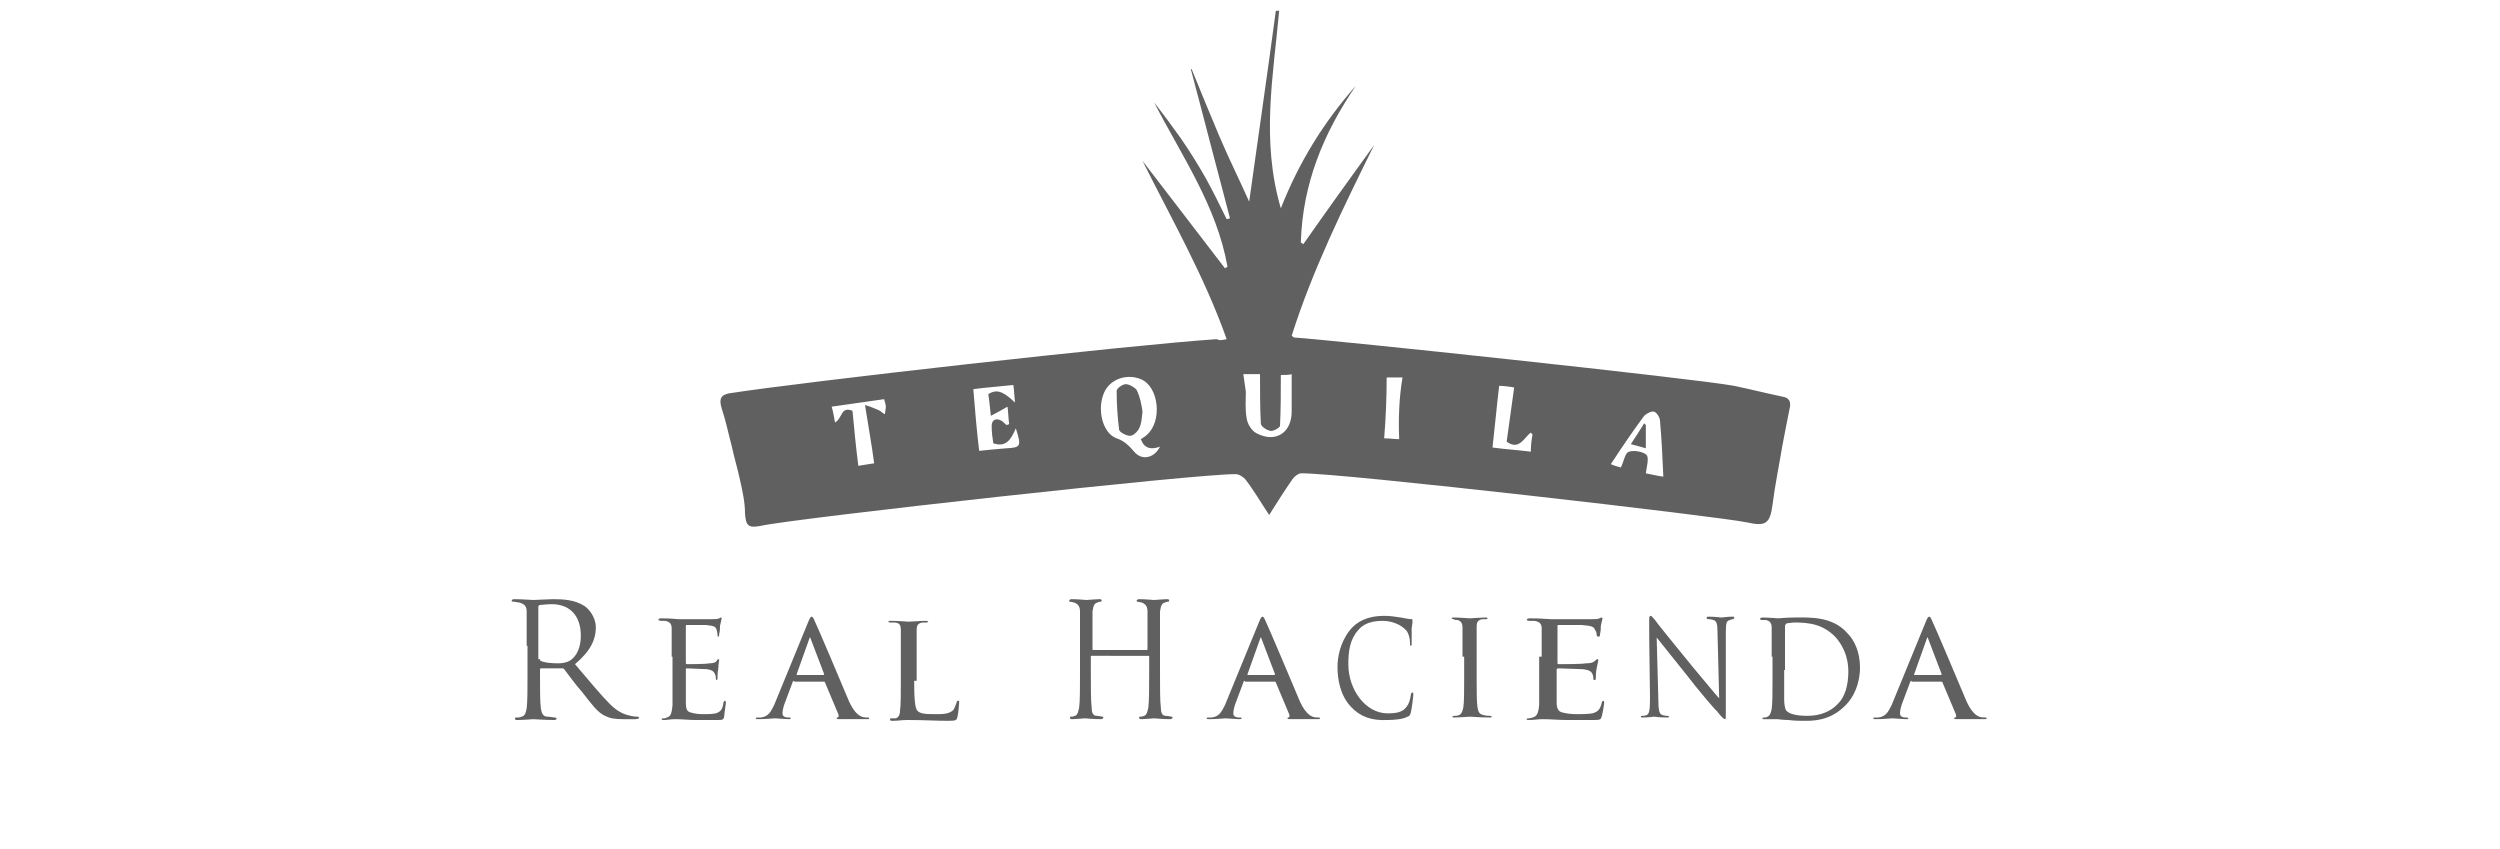 <?xml version="1.0" encoding="utf-8"?>
<!-- Generator: Adobe Illustrator 22.0.1, SVG Export Plug-In . SVG Version: 6.00 Build 0)  -->
<svg version="1.1" id="Layer_1" xmlns="http://www.w3.org/2000/svg" xmlns:xlink="http://www.w3.org/1999/xlink" x="0px" y="0px"
	 viewBox="0 0 300 101.9" style="enable-background:new 0 0 300 101.9;" xml:space="preserve">
<style type="text/css">
	.st0{fill:#606060;}
</style>
<g>
	<path class="st0" d="M147.2,40.7c-2.7-7.6-6.6-14.4-10.1-21.4c3.3,4.3,6.6,8.6,9.9,12.9c0.1-0.1,0.2-0.1,0.3-0.2
		c-1.3-7.3-5.5-13.3-8.8-19.7c1.1,1.4,2.2,2.9,3.2,4.3c1.1,1.6,2.1,3.2,3,4.8c0.9,1.6,1.7,3.3,2.5,4.9c0.1,0,0.3-0.1,0.4-0.1
		c-1.6-6-3.1-11.9-4.7-17.9c0,0,0.1,0,0.1,0c1.1,2.7,2.2,5.4,3.3,8c1.1,2.6,2.4,5.2,3.6,7.9c1.1-7.9,2.2-15.4,3.2-22.9
		c0.1,0,0.3,0,0.4,0c-0.7,7.8-2.2,15.5,0.2,23.7c2.2-5.6,5.2-10.4,9-14.7c-3.9,5.7-6.4,11.8-6.6,18.8c0.1,0.1,0.2,0.1,0.3,0.2
		c2.8-4,5.6-7.9,8.5-11.9c-3.7,7.5-7.4,15-9.9,22.9c0.2,0.1,0.2,0.2,0.3,0.2c4.6,0.3,47.9,4.9,52.8,5.8c1.9,0.4,3.9,0.9,5.8,1.3
		c0.7,0.1,1,0.5,0.9,1.2c-0.3,1.5-0.6,3-0.9,4.6c-0.4,2.4-0.9,4.8-1.2,7.2c-0.3,2.2-0.8,2.6-3,2.1c-3.1-0.7-49.2-6-53.6-5.9
		c-0.3,0-0.8,0.4-1,0.7c-0.9,1.3-1.8,2.7-2.8,4.3c-1-1.5-1.8-2.9-2.8-4.2c-0.2-0.3-0.8-0.7-1.2-0.7c-4.3-0.1-53,5.3-57,6.2
		c-1.5,0.3-1.8,0-1.9-1.5c0-1.3-0.3-2.7-0.6-4c-0.3-1.4-0.7-2.7-1-4.1c-0.4-1.5-0.7-3-1.2-4.5c-0.3-1-0.2-1.6,0.9-1.8
		c9-1.4,48-5.8,58.5-6.5C146.4,40.9,146.7,40.8,147.2,40.7z M136.9,52.7c0.3-0.2,0.5-0.3,0.7-0.5c1.9-1.6,1.5-5.8-0.7-6.7
		c-1.7-0.7-3.7,0-4.4,1.6c-0.9,2-0.2,4.9,1.5,5.5c0.9,0.3,1.5,0.9,2.1,1.6c0.9,1.1,2.4,0.8,3.1-0.6C138.1,54,137.3,53.8,136.9,52.7z
		 M121.9,51.4c-0.6,1.4-1.2,2.3-2.7,1.8c-0.1-0.6-0.2-1.3-0.2-2.1c0-0.7,0.5-1,1.2-0.6c0.2,0.1,0.4,0.4,0.6,0.5
		c0.1,0,0.2-0.1,0.3-0.1c-0.1-0.7-0.1-1.4-0.2-2.1c-0.7,0.4-1.2,0.7-2,1.1c-0.1-1.1-0.2-1.9-0.3-2.6c1.2-0.8,2.1,0,3.2,1
		c-0.1-0.9-0.1-1.5-0.2-2.1c-1.8,0.2-3.4,0.3-4.8,0.5c0.2,2.5,0.4,4.9,0.7,7.4c0.9-0.1,2-0.2,3.2-0.3
		C122.5,53.7,122.6,53.6,121.9,51.4z M153.7,45c0,2.1,0,4.1-0.1,6.1c0,0.2-0.8,0.7-1.2,0.6c-0.4-0.1-1.1-0.5-1.1-0.9
		c-0.1-1.9-0.1-3.9-0.1-5.9c-0.5,0-1.3,0-2,0c0.1,0.7,0.2,1.4,0.3,2.1c0,1.1-0.1,2.1,0.1,3.2c0.1,0.7,0.6,1.5,1.2,1.8
		c2.3,1.2,4.2-0.1,4.2-2.6c0-1.5,0-3,0-4.5C154.7,45,154.1,45,153.7,45z M194.5,56.1c0.4-0.8,0.5-1.8,1-1.9c0.6-0.2,1.7,0,2.1,0.4
		c0.3,0.4,0,1.4-0.1,2.2c0.6,0.1,1.3,0.3,2.1,0.4c-0.1-2.3-0.2-4.5-0.4-6.7c0-0.4-0.4-1-0.7-1.1c-0.3-0.1-0.9,0.2-1.2,0.5
		c-1.4,1.9-2.7,3.8-4,5.8C193.7,55.9,194.2,56,194.5,56.1z M103.8,48.6c0.7,0.2,1.1,0.4,1.6,0.6c0.3,0.1,0.5,0.4,0.8,0.5
		c0-0.3,0.1-0.6,0.1-0.9c0-0.2-0.1-0.5-0.2-0.9c-2.1,0.3-4.2,0.6-6.3,0.9c0.2,0.7,0.3,1.3,0.4,1.9c0.9-0.5,0.7-2,2.1-1.4
		c0.2,2.1,0.4,4.3,0.7,6.6c0.5-0.1,1.3-0.2,1.9-0.3C104.6,53.3,104.2,51.2,103.8,48.6z M183.9,52.1c-0.1-0.1-0.2-0.1-0.2-0.2
		c-0.8,0.6-1.4,2.2-2.9,1.1c0.3-2.1,0.6-4.3,0.9-6.5c-0.5-0.1-1.3-0.2-1.8-0.2c-0.3,2.5-0.5,4.8-0.8,7.4c1.4,0.2,3,0.3,4.6,0.5
		C183.7,53.3,183.8,52.7,183.9,52.1z M166.1,52.6c0.6,0,1.3,0.1,1.8,0.1c-0.1-2.6,0-5,0.4-7.4c-0.7,0-1.4,0-1.9,0
		C166.4,47.7,166.3,50.1,166.1,52.6z"/>
	<path class="st0" d="M137.1,49.4c-0.1,0.8-0.1,1.4-0.4,2c-0.2,0.4-0.7,0.9-1.1,0.9c-0.4,0-1.2-0.4-1.3-0.7
		c-0.2-1.5-0.3-3.1-0.3-4.7c0-0.3,0.7-0.8,1.1-0.8c0.4,0,1.1,0.4,1.3,0.7C136.8,47.6,137,48.6,137.1,49.4z"/>
	<path class="st0" d="M197.5,51c0,0.9,0,1.8,0,2.8c-0.6-0.2-1.1-0.3-1.8-0.5c0.6-0.9,1.1-1.7,1.6-2.5C197.4,50.9,197.5,51,197.5,51z
		"/>
	<path class="st0" d="M63.2,77.5c0-2.9,0-3.5,0-4.1c0-0.6-0.2-0.9-0.9-1.1c-0.2,0-0.5-0.1-0.7-0.1c-0.1,0-0.2,0-0.2-0.1
		c0-0.1,0.1-0.2,0.3-0.2c0.9,0,2.2,0.1,2.3,0.1c0.2,0,1.8-0.1,2.4-0.1c1.3,0,2.6,0.1,3.7,0.8c0.5,0.3,1.4,1.3,1.4,2.6
		c0,1.4-0.6,2.8-2.5,4.4c1.7,2,3.1,3.7,4.2,4.8c1.1,1.1,2,1.3,2.5,1.4c0.4,0.1,0.7,0.1,0.8,0.1c0.1,0,0.2,0.1,0.2,0.1
		c0,0.1-0.1,0.2-0.5,0.2h-1.4c-1.1,0-1.6-0.1-2.2-0.4c-0.9-0.4-1.6-1.4-2.7-2.8c-0.9-1-1.8-2.3-2.2-2.8c-0.1-0.1-0.1-0.1-0.3-0.1
		l-2.5,0c-0.1,0-0.1,0.1-0.1,0.2v0.5c0,1.8,0,3.3,0.1,4.1c0.1,0.5,0.2,1,0.8,1c0.3,0,0.7,0.1,0.9,0.1c0.1,0,0.2,0.1,0.2,0.1
		c0,0.1-0.1,0.2-0.3,0.2c-1.1,0-2.4-0.1-2.5-0.1c0,0-1.3,0.1-1.9,0.1c-0.2,0-0.3,0-0.3-0.2c0-0.1,0-0.1,0.2-0.1c0.2,0,0.4,0,0.6-0.1
		c0.4-0.1,0.5-0.5,0.6-1c0.1-0.8,0.1-2.3,0.1-4.1V77.5z M64.8,79.1c0,0.1,0,0.2,0.1,0.2c0.3,0.2,1.2,0.3,2.1,0.3
		c0.5,0,1.1-0.1,1.5-0.4c0.7-0.5,1.2-1.5,1.2-2.9c0-2.4-1.3-3.8-3.5-3.8c-0.6,0-1.2,0.1-1.4,0.1c-0.1,0-0.2,0.1-0.2,0.2V79.1z"/>
	<path class="st0" d="M80.6,78.8c0-2.5,0-2.9,0-3.4c0-0.5-0.2-0.8-0.8-0.9c-0.1,0-0.3,0-0.5,0c-0.1,0-0.3-0.1-0.3-0.1
		c0-0.1,0.1-0.2,0.3-0.2c0.4,0,1,0,2.1,0.1c0.1,0,3.7,0,4.1,0c0.4,0,0.6,0,0.8-0.1c0.1,0,0.1-0.1,0.2-0.1c0,0,0.1,0,0.1,0.1
		c0,0.1-0.1,0.4-0.2,0.9c0,0.3,0,0.6-0.1,1c0,0.2,0,0.3-0.1,0.3c-0.1,0-0.1-0.1-0.1-0.2c0-0.3-0.1-0.5-0.1-0.6
		c-0.1-0.4-0.3-0.5-1.3-0.6c-0.3,0-2.3,0-2.3,0c-0.1,0-0.1,0-0.1,0.2v4.3c0,0.1,0,0.2,0.1,0.2c0.2,0,2.3,0,2.7-0.1
		c0.5,0,0.8-0.1,0.9-0.3c0.1-0.1,0.1-0.2,0.2-0.2c0,0,0.1,0,0.1,0.1c0,0.1-0.1,0.5-0.1,1c-0.1,0.5-0.1,0.9-0.1,1.2
		c0,0.2-0.1,0.2-0.1,0.2c-0.1,0-0.1-0.1-0.1-0.2c0-0.1,0-0.3-0.1-0.5c-0.1-0.2-0.2-0.5-1-0.6c-0.5,0-2.1-0.1-2.4-0.1
		c-0.1,0-0.1,0.1-0.1,0.1v1.4c0,0.6,0,2.2,0,2.6c0,0.7,0.1,1.1,0.6,1.2c0.3,0.1,0.8,0.2,1.5,0.2c0.4,0,1,0,1.5-0.1
		c0.6-0.2,0.8-0.5,0.9-1.2c0-0.2,0.1-0.3,0.2-0.3c0.1,0,0.1,0.2,0.1,0.3c0,0.1-0.2,1.3-0.2,1.6c-0.1,0.4-0.2,0.4-0.9,0.4
		c-1.3,0-1.9,0-2.6,0c-0.7,0-1.6-0.1-2.4-0.1c-0.5,0-0.9,0.1-1.3,0.1c-0.2,0-0.3,0-0.3-0.1c0-0.1,0.1-0.1,0.2-0.1
		c0.1,0,0.3,0,0.4-0.1c0.4-0.1,0.6-0.3,0.7-1.5c0-0.6,0-1.4,0-2.9V78.8z"/>
	<path class="st0" d="M95.3,81.7c-0.1,0-0.2,0.1-0.2,0.2l-0.9,2.4c-0.2,0.5-0.3,1-0.3,1.3c0,0.3,0.2,0.5,0.7,0.5c0.1,0,0.1,0,0.1,0
		c0.2,0,0.2,0.1,0.2,0.1c0,0.1-0.2,0.1-0.3,0.1c-0.4,0-1.4-0.1-1.6-0.1c-0.2,0-1.1,0.1-2,0.1c-0.2,0-0.3,0-0.3-0.1
		c0-0.1,0.1-0.1,0.2-0.1c0.1,0,0.3,0,0.4,0c0.9-0.1,1.2-0.7,1.6-1.5l4.1-10c0.2-0.5,0.3-0.6,0.4-0.6c0.1,0,0.2,0.1,0.4,0.6
		c0.3,0.6,3.1,7.2,4.1,9.6c0.7,1.5,1.3,1.7,1.5,1.8c0.3,0.1,0.5,0.1,0.7,0.1c0.1,0,0.2,0,0.2,0.1c0,0.1-0.1,0.1-0.3,0.1
		c-0.2,0-1.7,0-3.1,0c-0.4,0-0.5,0-0.5-0.1c0-0.1,0.1-0.1,0.1-0.1c0.1,0,0.2-0.1,0.1-0.4l-1.6-3.8c0-0.1-0.1-0.1-0.2-0.1H95.3z
		 M98.8,81c0.1,0,0.1-0.1,0.1-0.1l-1.6-4.2c-0.1-0.3-0.1-0.3-0.2,0l-1.5,4.2c0,0.1,0,0.1,0,0.1H98.8z"/>
	<path class="st0" d="M109.7,81.7c0,2.2,0.1,3.3,0.4,3.6c0.3,0.3,0.7,0.4,2.1,0.4c0.9,0,1.7,0,2.2-0.5c0.2-0.3,0.3-0.7,0.4-0.9
		c0-0.2,0.1-0.2,0.2-0.2c0.1,0,0.1,0.1,0.1,0.2c0,0.2-0.1,1.3-0.2,1.7c-0.1,0.4-0.1,0.5-1.1,0.5c-1.4,0-2.9-0.1-4.9-0.1
		c-0.7,0-1.1,0.1-1.8,0.1c-0.2,0-0.3,0-0.3-0.2c0-0.1,0.1-0.1,0.2-0.1c0.2,0,0.3,0,0.5,0c0.3-0.1,0.5-0.4,0.5-0.9
		c0.1-0.7,0.1-2,0.1-3.5v-2.8c0-2.5,0-2.9,0-3.4c0-0.5-0.1-0.9-0.8-0.9c-0.1,0-0.3,0-0.5,0c-0.1,0-0.2-0.1-0.2-0.1
		c0-0.1,0.1-0.1,0.3-0.1c0.9,0,2.1,0.1,2.1,0.1c0.3,0,1.5-0.1,2.1-0.1c0.2,0,0.3,0.1,0.3,0.1s-0.1,0.1-0.2,0.1c-0.1,0-0.3,0-0.5,0
		c-0.6,0.1-0.7,0.4-0.7,0.9c0,0.5,0,0.9,0,3.4V81.7z"/>
	<path class="st0" d="M137.6,78c0,0,0.1,0,0.1-0.1v-0.4c0-2.9,0-3.5,0-4.1c0-0.6-0.2-0.9-0.7-1.1c-0.1,0-0.4-0.1-0.5-0.1
		c-0.1,0-0.1,0-0.1-0.1c0-0.1,0.1-0.2,0.3-0.2c0.7,0,1.7,0.1,1.8,0.1c0.1,0,1.1-0.1,1.5-0.1c0.2,0,0.3,0,0.3,0.2
		c0,0.1-0.1,0.1-0.1,0.1c-0.1,0-0.2,0-0.4,0.1c-0.4,0.1-0.5,0.4-0.6,1.1c0,0.6,0,1.1,0,4.1v3.3c0,1.8,0,3.3,0.1,4.1
		c0,0.5,0.1,1,0.6,1c0.2,0,0.6,0.1,0.7,0.1c0.1,0,0.1,0.1,0.1,0.1c0,0.1-0.1,0.2-0.3,0.2c-0.9,0-1.8-0.1-1.9-0.1
		c-0.1,0-1.1,0.1-1.5,0.1c-0.2,0-0.3,0-0.3-0.2c0-0.1,0-0.1,0.1-0.1c0.1,0,0.3,0,0.5-0.1c0.3-0.1,0.4-0.5,0.5-1
		c0.1-0.8,0.1-2.3,0.1-4.1v-2c0-0.1,0-0.1-0.1-0.1H131c0,0-0.1,0-0.1,0.1v2c0,1.8,0,3.3,0.1,4.1c0,0.5,0.1,1,0.6,1
		c0.2,0,0.6,0.1,0.7,0.1c0.1,0,0.1,0.1,0.1,0.1c0,0.1-0.1,0.2-0.3,0.2c-0.9,0-1.8-0.1-1.9-0.1c-0.1,0-1.1,0.1-1.5,0.1
		c-0.2,0-0.3,0-0.3-0.2c0-0.1,0-0.1,0.1-0.1c0.1,0,0.3,0,0.5-0.1c0.3-0.1,0.4-0.5,0.5-1c0.1-0.8,0.1-2.3,0.1-4.1v-3.3
		c0-2.9,0-3.5,0-4.1c0-0.6-0.2-0.9-0.7-1.1c-0.1,0-0.4-0.1-0.5-0.1c-0.1,0-0.1,0-0.1-0.1c0-0.1,0.1-0.2,0.3-0.2
		c0.7,0,1.7,0.1,1.8,0.1c0.1,0,1.1-0.1,1.5-0.1c0.2,0,0.3,0,0.3,0.2c0,0.1-0.1,0.1-0.1,0.1c-0.1,0-0.2,0-0.4,0.1
		c-0.4,0.1-0.5,0.4-0.6,1.1c0,0.6,0,1.1,0,4.1v0.4c0,0.1,0,0.1,0.1,0.1H137.6z"/>
	<path class="st0" d="M149.4,81.7c-0.1,0-0.2,0.1-0.2,0.2l-0.9,2.4c-0.2,0.5-0.3,1-0.3,1.3c0,0.3,0.2,0.5,0.7,0.5c0.1,0,0.1,0,0.1,0
		c0.2,0,0.2,0.1,0.2,0.1c0,0.1-0.2,0.1-0.3,0.1c-0.4,0-1.4-0.1-1.6-0.1c-0.2,0-1.1,0.1-2,0.1c-0.2,0-0.3,0-0.3-0.1
		c0-0.1,0.1-0.1,0.2-0.1c0.1,0,0.3,0,0.4,0c0.9-0.1,1.2-0.7,1.6-1.5l4.1-10c0.2-0.5,0.3-0.6,0.4-0.6c0.1,0,0.2,0.1,0.4,0.6
		c0.3,0.6,3.1,7.2,4.1,9.6c0.7,1.5,1.3,1.7,1.5,1.8c0.3,0.1,0.5,0.1,0.7,0.1c0.1,0,0.2,0,0.2,0.1c0,0.1-0.1,0.1-0.3,0.1
		c-0.2,0-1.7,0-3.1,0c-0.4,0-0.5,0-0.5-0.1c0-0.1,0.1-0.1,0.1-0.1c0.1,0,0.2-0.1,0.1-0.4l-1.6-3.8c0-0.1-0.1-0.1-0.2-0.1H149.4z
		 M152.9,81c0.1,0,0.1-0.1,0.1-0.1l-1.6-4.2c-0.1-0.3-0.1-0.3-0.2,0l-1.5,4.2c0,0.1,0,0.1,0,0.1H152.9z"/>
	<path class="st0" d="M162.1,84.8c-1.3-1.4-1.6-3.3-1.6-4.8c0-1.1,0.3-2.9,1.5-4.4c0.8-1,2.1-1.7,4.1-1.7c0.7,0,1.3,0.1,2,0.2
		c0.5,0.1,1,0.2,1.3,0.2c0.1,0,0.1,0.1,0.1,0.2c0,0.2,0,0.3-0.1,0.9c0,0.5,0,1.5,0,1.7c0,0.3,0,0.4-0.1,0.4c-0.1,0-0.1-0.1-0.1-0.4
		c0-0.5-0.2-1.3-0.6-1.6c-0.5-0.5-1.5-1-2.7-1c-1.7,0-2.5,0.6-2.9,1.1c-1,1.1-1.2,2.5-1.2,4.1c0,3.1,2.1,5.9,4.7,5.9
		c1,0,1.8-0.1,2.3-0.8c0.3-0.4,0.4-0.8,0.5-1.4c0-0.2,0.1-0.3,0.2-0.3c0.1,0,0.1,0.1,0.1,0.3c0,0.2-0.2,1.7-0.3,2.1
		c-0.1,0.3-0.1,0.4-0.4,0.5c-0.5,0.3-1.6,0.4-2.4,0.4C164.6,86.5,163.2,86,162.1,84.8z"/>
	<path class="st0" d="M175.5,78.8c0-2.5,0-2.9,0-3.5c0-0.5-0.2-0.8-0.6-0.9c-0.2,0-0.3,0-0.5-0.1c-0.1,0-0.2-0.1-0.2-0.1
		c0-0.1,0.1-0.1,0.3-0.1c0.6,0,1.8,0.1,1.9,0.1c0.1,0,1.3-0.1,1.8-0.1c0.2,0,0.3,0,0.3,0.1c0,0.1-0.1,0.1-0.2,0.1
		c-0.1,0-0.2,0-0.4,0c-0.6,0.1-0.7,0.4-0.7,0.9c0,0.5,0,0.9,0,3.4v2.8c0,1.5,0,2.8,0.1,3.5c0.1,0.5,0.2,0.8,0.7,0.9
		c0.3,0.1,0.7,0.1,0.8,0.1c0.2,0,0.2,0.1,0.2,0.1c0,0.1-0.1,0.1-0.3,0.1c-1,0-2.2-0.1-2.3-0.1c-0.1,0-1.3,0.1-1.8,0.1
		c-0.2,0-0.3,0-0.3-0.1c0-0.1,0.1-0.1,0.3-0.1c0.1,0,0.3,0,0.5-0.1c0.3-0.1,0.4-0.5,0.5-0.9c0.1-0.7,0.1-2,0.1-3.4V78.8z"/>
	<path class="st0" d="M185,78.8c0-2.5,0-2.9,0-3.4c0-0.5-0.2-0.8-0.9-0.9c-0.1,0-0.4,0-0.6,0c-0.2,0-0.3-0.1-0.3-0.1
		c0-0.1,0.1-0.2,0.4-0.2c0.5,0,1.1,0,2.5,0.1c0.1,0,4.5,0,4.9,0c0.5,0,0.8,0,0.9-0.1c0.1,0,0.2-0.1,0.3-0.1c0,0,0.1,0,0.1,0.1
		c0,0.1-0.1,0.4-0.2,0.9c0,0.3,0,0.6-0.1,1c0,0.2,0,0.3-0.2,0.3c-0.1,0-0.2-0.1-0.2-0.2c0-0.3-0.1-0.5-0.2-0.6
		c-0.1-0.4-0.4-0.5-1.6-0.6c-0.3,0-2.7,0-2.8,0c-0.1,0-0.1,0-0.1,0.2v4.3c0,0.1,0,0.2,0.1,0.2c0.3,0,2.8,0,3.3-0.1
		c0.6,0,0.9-0.1,1.1-0.3c0.1-0.1,0.2-0.2,0.3-0.2c0,0,0.1,0,0.1,0.1c0,0.1-0.1,0.5-0.2,1c-0.1,0.5-0.1,0.9-0.1,1.2
		c0,0.2-0.1,0.2-0.2,0.2c-0.1,0-0.1-0.1-0.1-0.2c0-0.1,0-0.3-0.1-0.5c-0.1-0.2-0.2-0.5-1.2-0.6c-0.6,0-2.5-0.1-2.9-0.1
		c-0.1,0-0.2,0.1-0.2,0.1v1.4c0,0.6,0,2.2,0,2.6c0,0.7,0.2,1.1,0.7,1.2c0.4,0.1,0.9,0.2,1.8,0.2c0.5,0,1.2,0,1.8-0.1
		c0.7-0.2,0.9-0.5,1.1-1.2c0-0.2,0.1-0.3,0.2-0.3c0.1,0,0.1,0.2,0.1,0.3c0,0.1-0.2,1.3-0.3,1.6c-0.1,0.4-0.3,0.4-1.1,0.4
		c-1.6,0-2.3,0-3.1,0c-0.9,0-2-0.1-2.9-0.1c-0.6,0-1,0.1-1.6,0.1c-0.2,0-0.3,0-0.3-0.1c0-0.1,0.1-0.1,0.2-0.1c0.1,0,0.3,0,0.5-0.1
		c0.4-0.1,0.7-0.3,0.8-1.5c0-0.6,0-1.4,0-2.9V78.8z"/>
	<path class="st0" d="M197.9,74.7c0-0.6,0-0.8,0.2-0.8c0.1,0,0.4,0.4,0.5,0.5c0.1,0.2,2.3,2.9,4.5,5.6c1.2,1.4,2.8,3.4,3.2,3.8
		l-0.2-7.9c0-1-0.1-1.4-0.5-1.5c-0.3-0.1-0.5-0.1-0.6-0.1c-0.2,0-0.2-0.1-0.2-0.2c0-0.1,0.1-0.1,0.3-0.1c0.7,0,1.3,0.1,1.5,0.1
		c0.2,0,0.6-0.1,1.3-0.1c0.2,0,0.2,0,0.2,0.1c0,0.1,0,0.1-0.1,0.2c-0.1,0-0.2,0-0.4,0.1c-0.4,0.1-0.5,0.3-0.5,1.4l0,9.5
		c0,0.9,0,1-0.1,1c-0.1,0-0.3-0.1-1-1c-0.1,0-2.3-2.6-3.6-4.3c-1.6-2-3.2-4-3.6-4.5l0.2,7.4c0,1.3,0.1,1.8,0.5,1.9
		c0.3,0.1,0.5,0.1,0.6,0.1c0.1,0,0.2,0.1,0.2,0.1c0,0.1-0.1,0.1-0.3,0.1c-0.9,0-1.4-0.1-1.5-0.1s-0.7,0.1-1.4,0.1
		c-0.1,0-0.2,0-0.2-0.1c0-0.1,0.1-0.1,0.2-0.1c0.1,0,0.3,0,0.5-0.1c0.3-0.1,0.4-0.6,0.4-2C197.9,74.9,197.9,77.8,197.9,74.7z"/>
	<path class="st0" d="M212.6,78.8c0-2.5,0-3,0-3.5c0-0.5-0.2-0.8-0.7-0.9c-0.1,0-0.4,0-0.5,0c-0.1,0-0.2-0.1-0.2-0.1
		c0-0.1,0.1-0.2,0.3-0.2c0.7,0,1.8,0.1,1.9,0.1c0.1,0,1-0.1,2-0.1c1.6,0,4.5-0.2,6.3,1.9c0.8,0.8,1.5,2.2,1.5,4.1
		c0,2-0.8,3.6-1.7,4.5c-0.7,0.7-2,1.9-4.7,1.9c-0.7,0-1.5,0-2.2-0.1c-0.7,0-1.2-0.1-1.3-0.1c0,0-0.3,0-0.6,0c-0.3,0-0.8,0-1,0
		c-0.2,0-0.2,0-0.2-0.1c0-0.1,0.1-0.1,0.2-0.1s0.3,0,0.4-0.1c0.3-0.1,0.4-0.5,0.5-0.9c0.1-0.7,0.1-2,0.1-3.5V78.8z M214.1,80.4
		c0,1.7,0,3.2,0,3.5c0,0.6,0.1,1.1,0.2,1.3c0.2,0.3,0.8,0.7,2.6,0.7c1.5,0,2.8-0.5,3.7-1.5c0.8-0.8,1.2-2.2,1.2-3.8
		c0-2.1-0.9-3.4-1.5-4.1c-1.5-1.6-3.2-1.8-5-1.8c-0.2,0-0.8,0.1-0.9,0.1c-0.1,0.1-0.2,0.2-0.2,0.3c0,0.5,0,2.2,0,3.3V80.4z"/>
	<path class="st0" d="M229.4,81.7c-0.1,0-0.2,0.1-0.2,0.2l-0.9,2.4c-0.2,0.5-0.3,1-0.3,1.3c0,0.3,0.2,0.5,0.7,0.5c0.1,0,0.1,0,0.1,0
		c0.2,0,0.2,0.1,0.2,0.1c0,0.1-0.2,0.1-0.3,0.1c-0.4,0-1.4-0.1-1.6-0.1c-0.2,0-1.1,0.1-2,0.1c-0.2,0-0.3,0-0.3-0.1
		c0-0.1,0.1-0.1,0.2-0.1c0.1,0,0.3,0,0.4,0c0.9-0.1,1.2-0.7,1.6-1.5l4.1-10c0.2-0.5,0.3-0.6,0.4-0.6c0.1,0,0.2,0.1,0.4,0.6
		c0.3,0.6,3.1,7.2,4.1,9.6c0.7,1.5,1.3,1.7,1.5,1.8c0.3,0.1,0.5,0.1,0.7,0.1c0.1,0,0.2,0,0.2,0.1c0,0.1-0.1,0.1-0.3,0.1
		c-0.2,0-1.7,0-3.1,0c-0.4,0-0.5,0-0.5-0.1c0-0.1,0.1-0.1,0.1-0.1c0.1,0,0.2-0.1,0.1-0.4l-1.6-3.8c0-0.1-0.1-0.1-0.2-0.1H229.4z
		 M232.9,81c0.1,0,0.1-0.1,0.1-0.1l-1.6-4.2c-0.1-0.3-0.1-0.3-0.2,0l-1.5,4.2c0,0.1,0,0.1,0,0.1H232.9z"/>
</g>
</svg>
